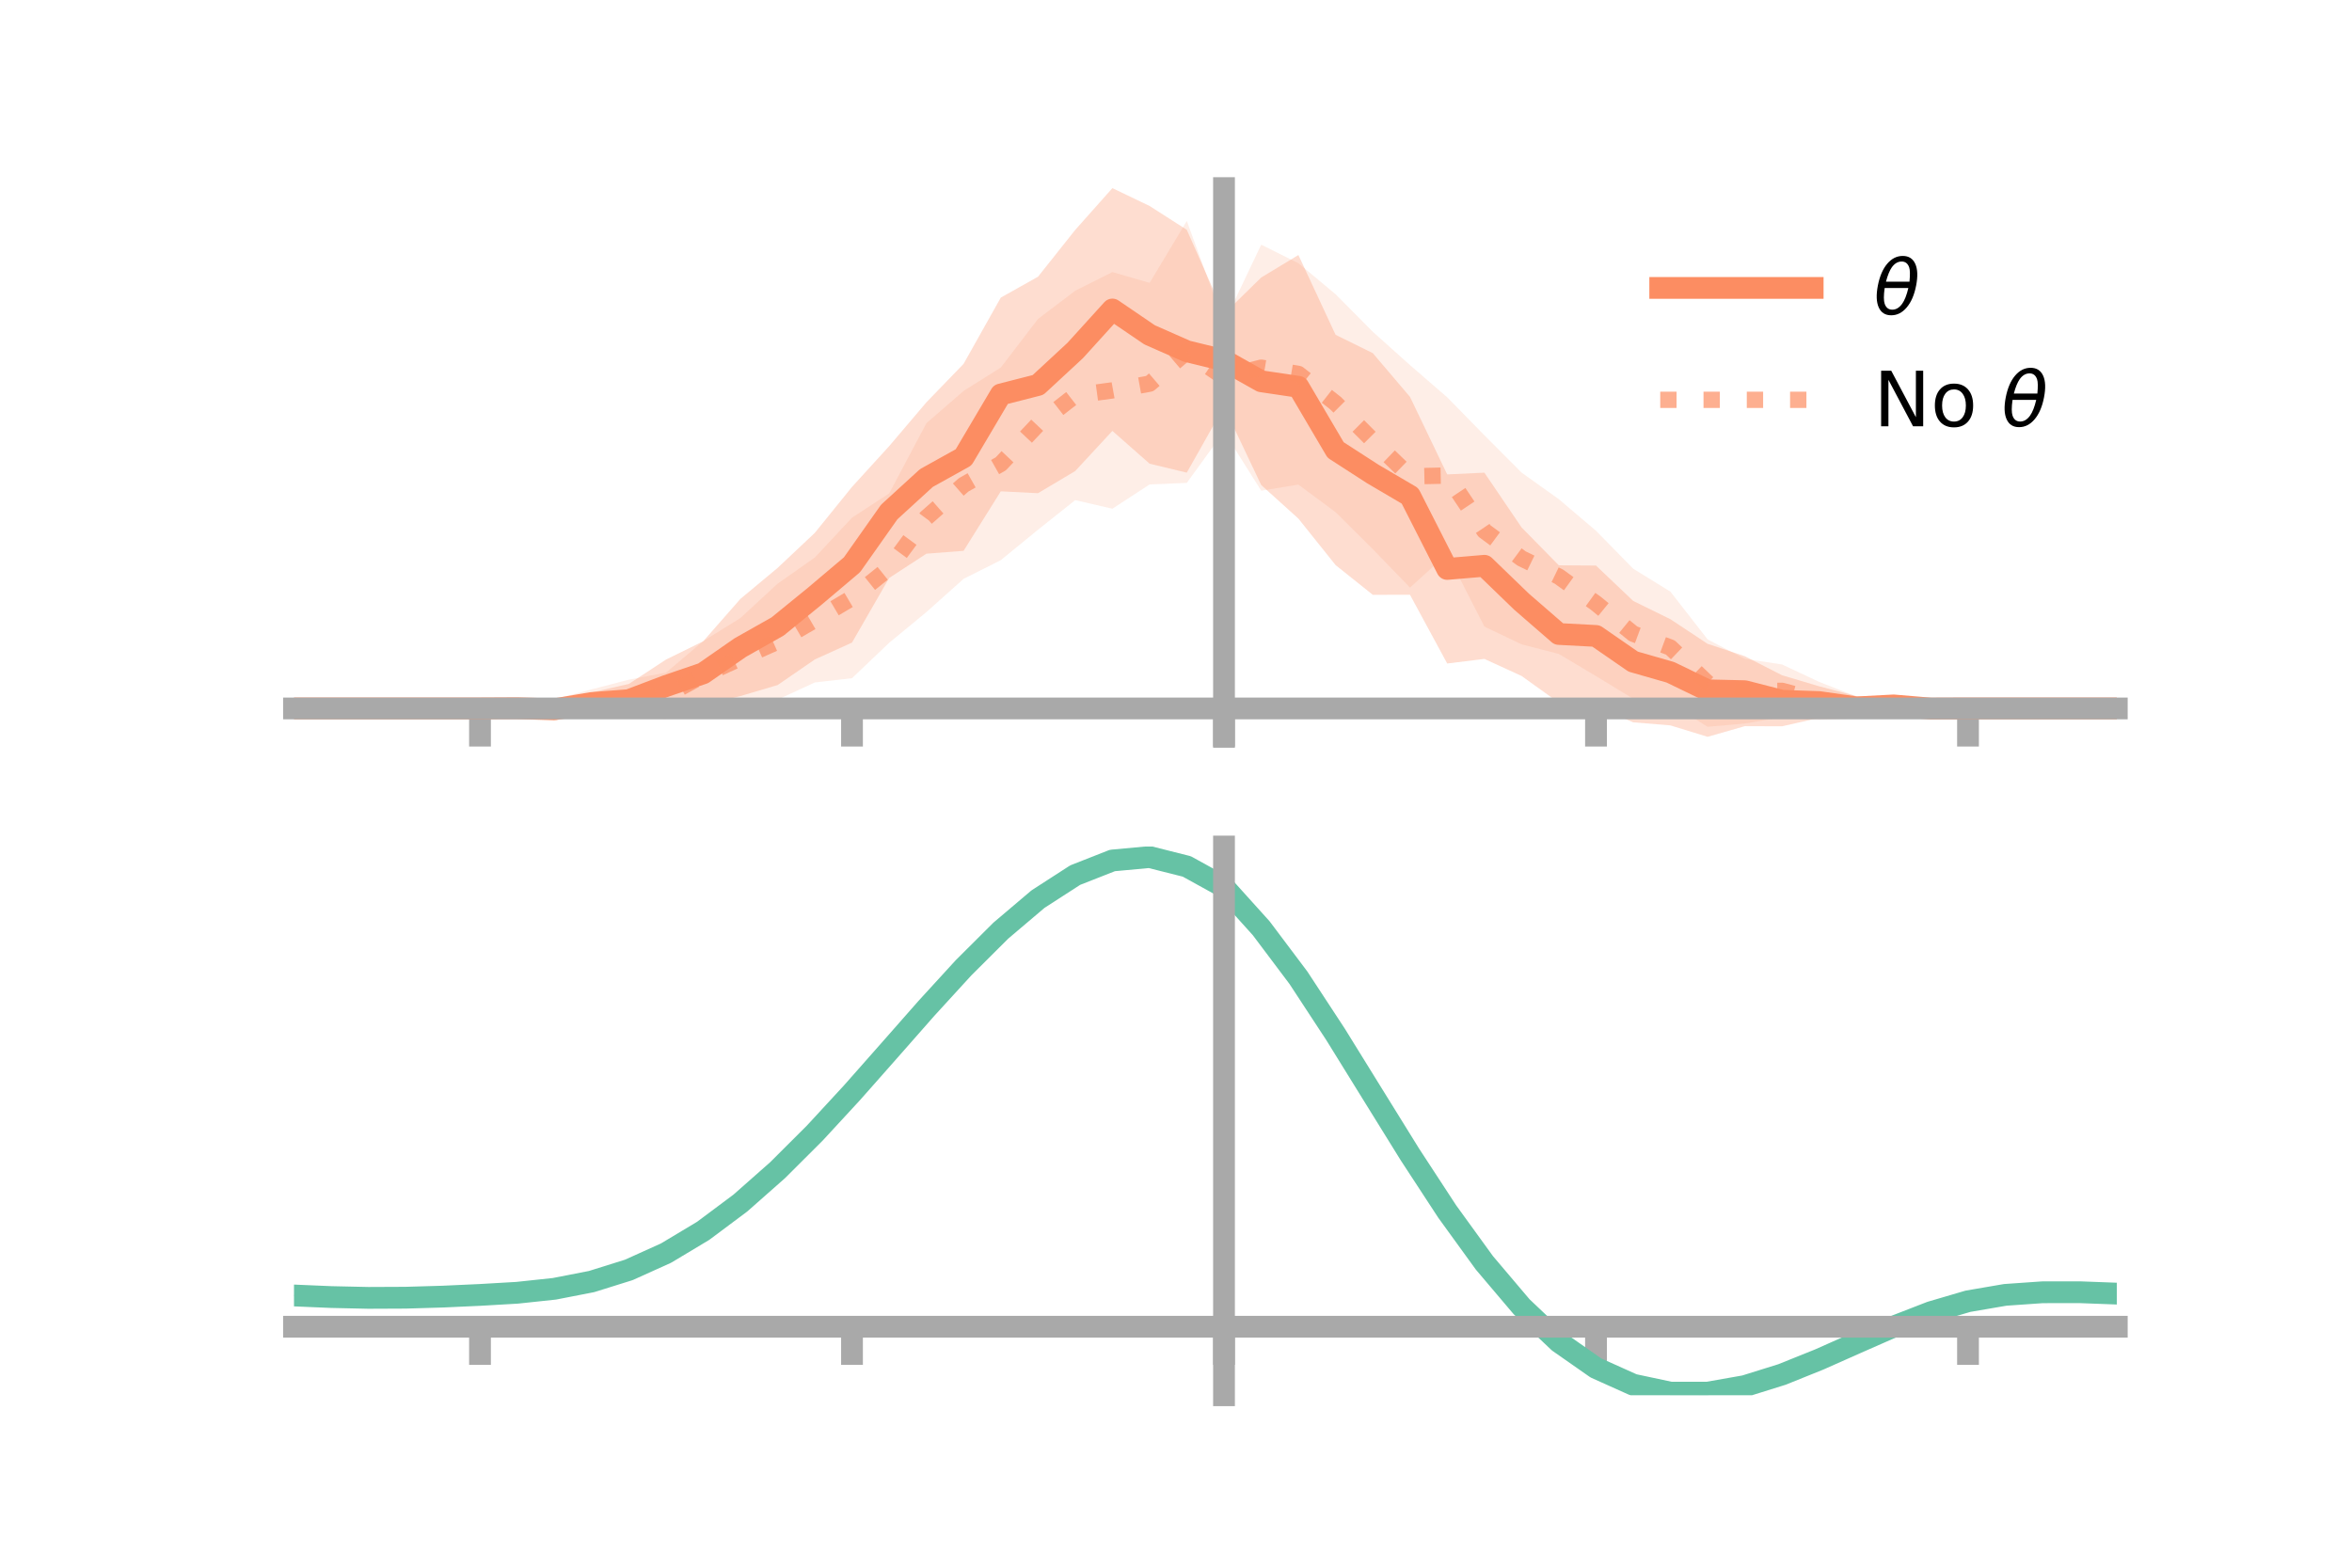 <?xml version="1.0" encoding="utf-8" standalone="no"?>
<!DOCTYPE svg PUBLIC "-//W3C//DTD SVG 1.1//EN"
  "http://www.w3.org/Graphics/SVG/1.1/DTD/svg11.dtd">
<!-- Created with matplotlib (https://matplotlib.org/) -->
<svg height="144pt" version="1.1" viewBox="0 0 216 144" width="216pt" xmlns="http://www.w3.org/2000/svg" xmlns:xlink="http://www.w3.org/1999/xlink">
 <defs>
  <style type="text/css">*{stroke-linecap:butt;stroke-linejoin:round;}</style>
 </defs>
 <g id="figure_1">
  <g id="patch_1">
   <path d="M 0 144 
L 216 144 
L 216 0 
L 0 0 
z
" style="fill:none;"/>
  </g>
  <g id="axes_1">
   <g id="patch_2">
    <path d="M 27 67.68 
L 194.4 67.68 
L 194.4 17.28 
L 27 17.28 
z
" style="fill:none;"/>
   </g>
   <g id="PolyCollection_1">
    <path clip-path="url(#p088c891292)" d="M 27 65.072 
L 27 65.072 
L 30.416 65.072 
L 33.833 65.072 
L 37.249 65.072 
L 40.665 65.072 
L 44.082 65.072 
L 47.498 64.906 
L 50.914 64.553 
L 54.331 63.602 
L 57.747 62.825 
L 61.163 60.585 
L 64.58 58.905 
L 67.996 55.012 
L 71.412 52.166 
L 74.829 48.947 
L 78.245 44.726 
L 81.661 40.977 
L 85.078 36.955 
L 88.494 33.42 
L 91.91 27.335 
L 95.327 25.419 
L 98.743 21.121 
L 102.159 17.28 
L 105.576 18.92 
L 108.992 21.11 
L 112.408 28.839 
L 115.824 25.491 
L 119.241 23.424 
L 122.657 30.754 
L 126.073 32.437 
L 129.49 36.457 
L 132.906 43.577 
L 136.322 43.416 
L 139.739 48.449 
L 143.155 51.927 
L 146.571 51.95 
L 149.988 55.199 
L 153.404 56.877 
L 156.82 59.139 
L 160.237 60.277 
L 163.653 62.023 
L 167.069 63.041 
L 170.486 63.944 
L 173.902 64.113 
L 177.318 64.964 
L 180.735 65.072 
L 184.151 65.072 
L 187.567 65.072 
L 190.984 65.072 
L 194.4 65.072 
L 194.4 65.072 
L 194.4 65.072 
L 190.984 65.072 
L 187.567 65.072 
L 184.151 65.072 
L 180.735 65.072 
L 177.318 65.207 
L 173.902 65.482 
L 170.486 66.01 
L 167.069 65.939 
L 163.653 66.715 
L 160.237 66.703 
L 156.82 67.68 
L 153.404 66.631 
L 149.988 66.349 
L 146.571 64.878 
L 143.155 64.543 
L 139.739 62.093 
L 136.322 60.525 
L 132.906 60.945 
L 129.49 54.636 
L 126.073 54.637 
L 122.657 51.908 
L 119.241 47.636 
L 115.824 44.552 
L 112.408 37.355 
L 108.992 43.416 
L 105.576 42.593 
L 102.159 39.58 
L 98.743 43.269 
L 95.327 45.303 
L 91.91 45.131 
L 88.494 50.596 
L 85.078 50.86 
L 81.661 53.087 
L 78.245 59.025 
L 74.829 60.576 
L 71.412 62.927 
L 67.996 63.937 
L 64.58 64.789 
L 61.163 65.444 
L 57.747 65.8 
L 54.331 65.548 
L 50.914 65.755 
L 47.498 65.205 
L 44.082 65.072 
L 40.665 65.072 
L 37.249 65.072 
L 33.833 65.072 
L 30.416 65.072 
L 27 65.072 
z
" style="fill:#fc8d62;fill-opacity:0.3;"/>
   </g>
   <g id="PolyCollection_2">
    <path clip-path="url(#p088c891292)" d="M 27 65.072 
L 27 65.072 
L 30.416 65.072 
L 33.833 65.072 
L 37.249 65.072 
L 40.665 65.072 
L 44.082 65.072 
L 47.498 64.798 
L 50.914 64.221 
L 54.331 63.322 
L 57.747 62.432 
L 61.163 61.786 
L 64.58 58.893 
L 67.996 56.768 
L 71.412 53.614 
L 74.829 51.21 
L 78.245 47.552 
L 81.661 45.32 
L 85.078 38.875 
L 88.494 35.908 
L 91.91 33.759 
L 95.327 29.299 
L 98.743 26.705 
L 102.159 24.991 
L 105.576 25.984 
L 108.992 20.293 
L 112.408 29.662 
L 115.824 22.476 
L 119.241 24.179 
L 122.657 27.028 
L 126.073 30.474 
L 129.49 33.536 
L 132.906 36.493 
L 136.322 39.984 
L 139.739 43.41 
L 143.155 45.851 
L 146.571 48.753 
L 149.988 52.238 
L 153.404 54.344 
L 156.82 58.731 
L 160.237 60.514 
L 163.653 61.034 
L 167.069 62.635 
L 170.486 63.975 
L 173.902 64.383 
L 177.318 64.912 
L 180.735 65.072 
L 184.151 65.072 
L 187.567 65.072 
L 190.984 65.072 
L 194.4 65.072 
L 194.4 65.072 
L 194.4 65.072 
L 190.984 65.072 
L 187.567 65.072 
L 184.151 65.072 
L 180.735 65.072 
L 177.318 65.282 
L 173.902 65.749 
L 170.486 65.974 
L 167.069 66.133 
L 163.653 65.878 
L 160.237 66.462 
L 156.82 66.76 
L 153.404 64.614 
L 149.988 64.184 
L 146.571 62.102 
L 143.155 60.068 
L 139.739 59.187 
L 136.322 57.557 
L 132.906 50.87 
L 129.49 53.976 
L 126.073 50.443 
L 122.657 47.047 
L 119.241 44.515 
L 115.824 45.072 
L 112.408 39.644 
L 108.992 44.357 
L 105.576 44.499 
L 102.159 46.729 
L 98.743 45.94 
L 95.327 48.657 
L 91.91 51.453 
L 88.494 53.17 
L 85.078 56.223 
L 81.661 59.042 
L 78.245 62.296 
L 74.829 62.688 
L 71.412 64.265 
L 67.996 64.144 
L 64.58 65.158 
L 61.163 66.016 
L 57.747 65.97 
L 54.331 65.667 
L 50.914 65.622 
L 47.498 65.248 
L 44.082 65.072 
L 40.665 65.072 
L 37.249 65.072 
L 33.833 65.072 
L 30.416 65.072 
L 27 65.072 
z
" style="fill:#fc8d62;fill-opacity:0.15;"/>
   </g>
   <g id="matplotlib.axis_1">
    <g id="xtick_1">
     <g id="line2d_1">
      <defs>
       <path d="M 0 0 
L 0 3.5 
" id="m42d9ea7cd5" style="stroke:#a9a9a9;stroke-width:2;"/>
      </defs>
      <g>
       <use style="fill:#a9a9a9;stroke:#a9a9a9;stroke-width:2;" x="44.082" xlink:href="#m42d9ea7cd5" y="65.072"/>
      </g>
     </g>
    </g>
    <g id="xtick_2">
     <g id="line2d_2">
      <g>
       <use style="fill:#a9a9a9;stroke:#a9a9a9;stroke-width:2;" x="78.245" xlink:href="#m42d9ea7cd5" y="65.072"/>
      </g>
     </g>
    </g>
    <g id="xtick_3">
     <g id="line2d_3">
      <g>
       <use style="fill:#a9a9a9;stroke:#a9a9a9;stroke-width:2;" x="112.408" xlink:href="#m42d9ea7cd5" y="65.072"/>
      </g>
     </g>
    </g>
    <g id="xtick_4">
     <g id="line2d_4">
      <g>
       <use style="fill:#a9a9a9;stroke:#a9a9a9;stroke-width:2;" x="146.571" xlink:href="#m42d9ea7cd5" y="65.072"/>
      </g>
     </g>
    </g>
    <g id="xtick_5">
     <g id="line2d_5">
      <g>
       <use style="fill:#a9a9a9;stroke:#a9a9a9;stroke-width:2;" x="180.735" xlink:href="#m42d9ea7cd5" y="65.072"/>
      </g>
     </g>
    </g>
   </g>
   <g id="matplotlib.axis_2"/>
   <g id="line2d_6">
    <path clip-path="url(#p088c891292)" d="M 27 65.072 
L 30.416 65.072 
L 33.833 65.072 
L 37.249 65.072 
L 40.665 65.072 
L 44.082 65.072 
L 47.498 65.055 
L 50.914 65.154 
L 54.331 64.575 
L 57.747 64.312 
L 61.163 63.015 
L 64.58 61.847 
L 67.996 59.475 
L 71.412 57.546 
L 74.829 54.762 
L 78.245 51.875 
L 81.661 47.032 
L 85.078 43.908 
L 88.494 42.008 
L 91.91 36.233 
L 95.327 35.361 
L 98.743 32.195 
L 102.159 28.43 
L 105.576 30.757 
L 108.992 32.263 
L 112.408 33.097 
L 115.824 35.021 
L 119.241 35.53 
L 122.657 41.331 
L 126.073 43.537 
L 129.49 45.546 
L 132.906 52.261 
L 136.322 51.97 
L 139.739 55.271 
L 143.155 58.235 
L 146.571 58.414 
L 149.988 60.774 
L 153.404 61.754 
L 156.82 63.409 
L 160.237 63.49 
L 163.653 64.369 
L 167.069 64.49 
L 170.486 64.977 
L 173.902 64.797 
L 177.318 65.085 
L 180.735 65.072 
L 184.151 65.072 
L 187.567 65.072 
L 190.984 65.072 
L 194.4 65.072 
" style="fill:none;stroke:#fc8d62;stroke-linecap:square;stroke-width:2;"/>
   </g>
   <g id="line2d_7">
    <path clip-path="url(#p088c891292)" d="M 27 65.072 
L 30.416 65.072 
L 33.833 65.072 
L 37.249 65.072 
L 40.665 65.072 
L 44.082 65.072 
L 47.498 65.023 
L 50.914 64.921 
L 54.331 64.495 
L 57.747 64.201 
L 61.163 63.901 
L 64.58 62.025 
L 67.996 60.456 
L 71.412 58.939 
L 74.829 56.949 
L 78.245 54.924 
L 81.661 52.181 
L 85.078 47.549 
L 88.494 44.539 
L 91.91 42.606 
L 95.327 38.978 
L 98.743 36.322 
L 102.159 35.86 
L 105.576 35.241 
L 108.992 32.325 
L 112.408 34.653 
L 115.824 33.774 
L 119.241 34.347 
L 122.657 37.038 
L 126.073 40.458 
L 129.49 43.756 
L 132.906 43.681 
L 136.322 48.77 
L 139.739 51.299 
L 143.155 52.96 
L 146.571 55.427 
L 149.988 58.211 
L 153.404 59.479 
L 156.82 62.745 
L 160.237 63.488 
L 163.653 63.456 
L 167.069 64.384 
L 170.486 64.974 
L 173.902 65.066 
L 177.318 65.097 
L 180.735 65.072 
L 184.151 65.072 
L 187.567 65.072 
L 190.984 65.072 
L 194.4 65.072 
" style="fill:none;stroke:#fc8d62;stroke-dasharray:1.5,2.475;stroke-dashoffset:0;stroke-opacity:0.7;stroke-width:1.5;"/>
   </g>
   <g id="patch_3">
    <path d="M 112.408 67.68 
L 112.408 17.28 
" style="fill:none;stroke:#a9a9a9;stroke-linecap:square;stroke-linejoin:miter;stroke-width:2;"/>
   </g>
   <g id="patch_4">
    <path d="M 194.4 67.68 
L 194.4 17.28 
" style="fill:none;"/>
   </g>
   <g id="patch_5">
    <path d="M 27 65.072 
L 194.4 65.072 
" style="fill:none;stroke:#a9a9a9;stroke-linecap:square;stroke-linejoin:miter;stroke-width:2;"/>
   </g>
   <g id="patch_6">
    <path d="M 27 17.28 
L 194.4 17.28 
" style="fill:none;"/>
   </g>
   <g id="legend_1">
    <g id="line2d_8">
     <path d="M 152.47 26.449 
L 166.47 26.449 
" style="fill:none;stroke:#fc8d62;stroke-linecap:square;stroke-width:2;"/>
    </g>
    <g id="line2d_9"/>
    <g id="text_1">
     <!-- $\theta$ -->
     <g transform="translate(172.07 28.899)scale(0.07 -0.07)">
      <defs>
       <path d="M 45.516 34.672 
L 14.453 34.672 
Q 12.359 20.062 14.5 13.875 
Q 17.188 6.25 24.469 6.25 
Q 31.781 6.25 37.359 13.922 
Q 42.234 20.656 45.516 34.672 
z
M 47.016 42.969 
Q 48.344 56.844 46.625 61.719 
Q 43.953 69.438 36.766 69.438 
Q 29.297 69.438 23.828 61.812 
Q 19.531 55.672 16.156 42.969 
z
M 38.188 76.766 
Q 49.906 76.766 54.594 66.406 
Q 59.281 56.109 55.719 37.844 
Q 52.203 19.625 43.453 9.281 
Q 34.766 -1.125 23.047 -1.125 
Q 11.281 -1.125 6.641 9.281 
Q 2 19.625 5.516 37.844 
Q 9.078 56.109 17.719 66.406 
Q 26.422 76.766 38.188 76.766 
z
" id="DejaVuSans-Oblique-952"/>
      </defs>
      <use transform="translate(0 0.234)" xlink:href="#DejaVuSans-Oblique-952"/>
     </g>
    </g>
    <g id="line2d_10">
     <path d="M 152.47 36.724 
L 166.47 36.724 
" style="fill:none;stroke:#fc8d62;stroke-dasharray:1.5,2.475;stroke-dashoffset:0;stroke-opacity:0.7;stroke-width:1.5;"/>
    </g>
    <g id="line2d_11"/>
    <g id="text_2">
     <!-- No $\theta$ -->
     <g transform="translate(172.07 39.174)scale(0.07 -0.07)">
      <defs>
       <path d="M 9.812 72.906 
L 23.094 72.906 
L 55.422 11.922 
L 55.422 72.906 
L 64.984 72.906 
L 64.984 0 
L 51.703 0 
L 19.391 60.984 
L 19.391 0 
L 9.812 0 
z
" id="DejaVuSans-78"/>
       <path d="M 30.609 48.391 
Q 23.391 48.391 19.188 42.75 
Q 14.984 37.109 14.984 27.297 
Q 14.984 17.484 19.156 11.844 
Q 23.344 6.203 30.609 6.203 
Q 37.797 6.203 41.984 11.859 
Q 46.188 17.531 46.188 27.297 
Q 46.188 37.016 41.984 42.703 
Q 37.797 48.391 30.609 48.391 
z
M 30.609 56 
Q 42.328 56 49.016 48.375 
Q 55.719 40.766 55.719 27.297 
Q 55.719 13.875 49.016 6.219 
Q 42.328 -1.422 30.609 -1.422 
Q 18.844 -1.422 12.172 6.219 
Q 5.516 13.875 5.516 27.297 
Q 5.516 40.766 12.172 48.375 
Q 18.844 56 30.609 56 
z
" id="DejaVuSans-111"/>
       <path id="DejaVuSans-32"/>
      </defs>
      <use transform="translate(0 0.234)" xlink:href="#DejaVuSans-78"/>
      <use transform="translate(74.805 0.234)" xlink:href="#DejaVuSans-111"/>
      <use transform="translate(135.986 0.234)" xlink:href="#DejaVuSans-32"/>
      <use transform="translate(167.773 0.234)" xlink:href="#DejaVuSans-Oblique-952"/>
     </g>
    </g>
   </g>
  </g>
  <g id="axes_2">
   <g id="patch_7">
    <path d="M 27 128.16 
L 194.4 128.16 
L 194.4 77.76 
L 27 77.76 
z
" style="fill:none;"/>
   </g>
   <g id="PolyCollection_3">
    <path clip-path="url(#p710a0ba1eb)" d="M 27 119.048 
L 27 118.943 
L 30.416 119.097 
L 33.833 119.174 
L 37.249 119.153 
L 40.665 119.041 
L 44.082 118.873 
L 47.498 118.663 
L 50.914 118.286 
L 54.331 117.607 
L 57.747 116.518 
L 61.163 114.946 
L 64.58 112.856 
L 67.996 110.249 
L 71.412 107.164 
L 74.829 103.674 
L 78.245 99.885 
L 81.661 95.928 
L 85.078 91.955 
L 88.494 88.139 
L 91.91 84.659 
L 95.327 81.701 
L 98.743 79.449 
L 102.159 78.08 
L 105.576 77.76 
L 108.992 78.638 
L 112.408 80.562 
L 115.824 84.41 
L 119.241 89.031 
L 122.657 94.33 
L 126.073 99.949 
L 129.49 105.562 
L 132.906 110.884 
L 136.322 115.684 
L 139.739 119.784 
L 143.155 123.06 
L 146.571 125.456 
L 149.988 126.979 
L 153.404 127.69 
L 156.82 127.685 
L 160.237 127.084 
L 163.653 126.03 
L 167.069 124.678 
L 170.486 123.187 
L 173.902 121.716 
L 177.318 120.417 
L 180.735 119.431 
L 184.151 118.855 
L 187.567 118.623 
L 190.984 118.626 
L 194.4 118.763 
L 194.4 118.887 
L 194.4 118.887 
L 190.984 118.769 
L 187.567 118.781 
L 184.151 119.027 
L 180.735 119.623 
L 177.318 120.645 
L 173.902 121.998 
L 170.486 123.53 
L 167.069 125.079 
L 163.653 126.476 
L 160.237 127.556 
L 156.82 128.16 
L 153.404 128.148 
L 149.988 127.405 
L 146.571 125.858 
L 143.155 123.477 
L 139.739 120.277 
L 136.322 116.31 
L 132.906 111.681 
L 129.49 106.55 
L 126.073 101.135 
L 122.657 95.709 
L 119.241 90.586 
L 115.824 86.115 
L 112.408 82.384 
L 108.992 80.536 
L 105.576 79.69 
L 102.159 80 
L 98.743 81.316 
L 95.327 83.478 
L 91.91 86.313 
L 88.494 89.644 
L 85.078 93.292 
L 81.661 97.086 
L 78.245 100.863 
L 74.829 104.48 
L 71.412 107.811 
L 67.996 110.759 
L 64.58 113.256 
L 61.163 115.263 
L 57.747 116.777 
L 54.331 117.828 
L 50.914 118.479 
L 47.498 118.832 
L 44.082 119.018 
L 40.665 119.16 
L 37.249 119.249 
L 33.833 119.259 
L 30.416 119.185 
L 27 119.048 
z
" style="fill:#66c2a5;fill-opacity:0.3;"/>
   </g>
   <g id="matplotlib.axis_3">
    <g id="xtick_6">
     <g id="line2d_12">
      <g>
       <use style="fill:#a9a9a9;stroke:#a9a9a9;stroke-width:2;" x="44.082" xlink:href="#m42d9ea7cd5" y="121.867"/>
      </g>
     </g>
    </g>
    <g id="xtick_7">
     <g id="line2d_13">
      <g>
       <use style="fill:#a9a9a9;stroke:#a9a9a9;stroke-width:2;" x="78.245" xlink:href="#m42d9ea7cd5" y="121.867"/>
      </g>
     </g>
    </g>
    <g id="xtick_8">
     <g id="line2d_14">
      <g>
       <use style="fill:#a9a9a9;stroke:#a9a9a9;stroke-width:2;" x="112.408" xlink:href="#m42d9ea7cd5" y="121.867"/>
      </g>
     </g>
    </g>
    <g id="xtick_9">
     <g id="line2d_15">
      <g>
       <use style="fill:#a9a9a9;stroke:#a9a9a9;stroke-width:2;" x="146.571" xlink:href="#m42d9ea7cd5" y="121.867"/>
      </g>
     </g>
    </g>
    <g id="xtick_10">
     <g id="line2d_16">
      <g>
       <use style="fill:#a9a9a9;stroke:#a9a9a9;stroke-width:2;" x="180.735" xlink:href="#m42d9ea7cd5" y="121.867"/>
      </g>
     </g>
    </g>
   </g>
   <g id="matplotlib.axis_4"/>
   <g id="line2d_17">
    <path clip-path="url(#p710a0ba1eb)" d="M 27 118.996 
L 30.416 119.141 
L 33.833 119.216 
L 37.249 119.201 
L 40.665 119.101 
L 44.082 118.945 
L 47.498 118.747 
L 50.914 118.383 
L 54.331 117.717 
L 57.747 116.648 
L 61.163 115.105 
L 64.58 113.056 
L 67.996 110.504 
L 71.412 107.487 
L 74.829 104.077 
L 78.245 100.374 
L 81.661 96.507 
L 85.078 92.624 
L 88.494 88.891 
L 91.91 85.486 
L 95.327 82.589 
L 98.743 80.383 
L 102.159 79.04 
L 105.576 78.725 
L 108.992 79.587 
L 112.408 81.473 
L 115.824 85.262 
L 119.241 89.808 
L 122.657 95.02 
L 126.073 100.542 
L 129.49 106.056 
L 132.906 111.283 
L 136.322 115.997 
L 139.739 120.03 
L 143.155 123.269 
L 146.571 125.657 
L 149.988 127.192 
L 153.404 127.919 
L 156.82 127.922 
L 160.237 127.32 
L 163.653 126.253 
L 167.069 124.878 
L 170.486 123.359 
L 173.902 121.857 
L 177.318 120.531 
L 180.735 119.527 
L 184.151 118.941 
L 187.567 118.702 
L 190.984 118.697 
L 194.4 118.825 
" style="fill:none;stroke:#66c2a5;stroke-linecap:square;stroke-width:2;"/>
   </g>
   <g id="patch_8">
    <path d="M 112.408 128.16 
L 112.408 77.76 
" style="fill:none;stroke:#a9a9a9;stroke-linecap:square;stroke-linejoin:miter;stroke-width:2;"/>
   </g>
   <g id="patch_9">
    <path d="M 194.4 128.16 
L 194.4 77.76 
" style="fill:none;"/>
   </g>
   <g id="patch_10">
    <path d="M 27 121.867 
L 194.4 121.867 
" style="fill:none;stroke:#a9a9a9;stroke-linecap:square;stroke-linejoin:miter;stroke-width:2;"/>
   </g>
   <g id="patch_11">
    <path d="M 27 77.76 
L 194.4 77.76 
" style="fill:none;"/>
   </g>
  </g>
 </g>
 <defs>
  <clipPath id="p088c891292">
   <rect height="50.4" width="167.4" x="27" y="17.28"/>
  </clipPath>
  <clipPath id="p710a0ba1eb">
   <rect height="50.4" width="167.4" x="27" y="77.76"/>
  </clipPath>
 </defs>
</svg>
